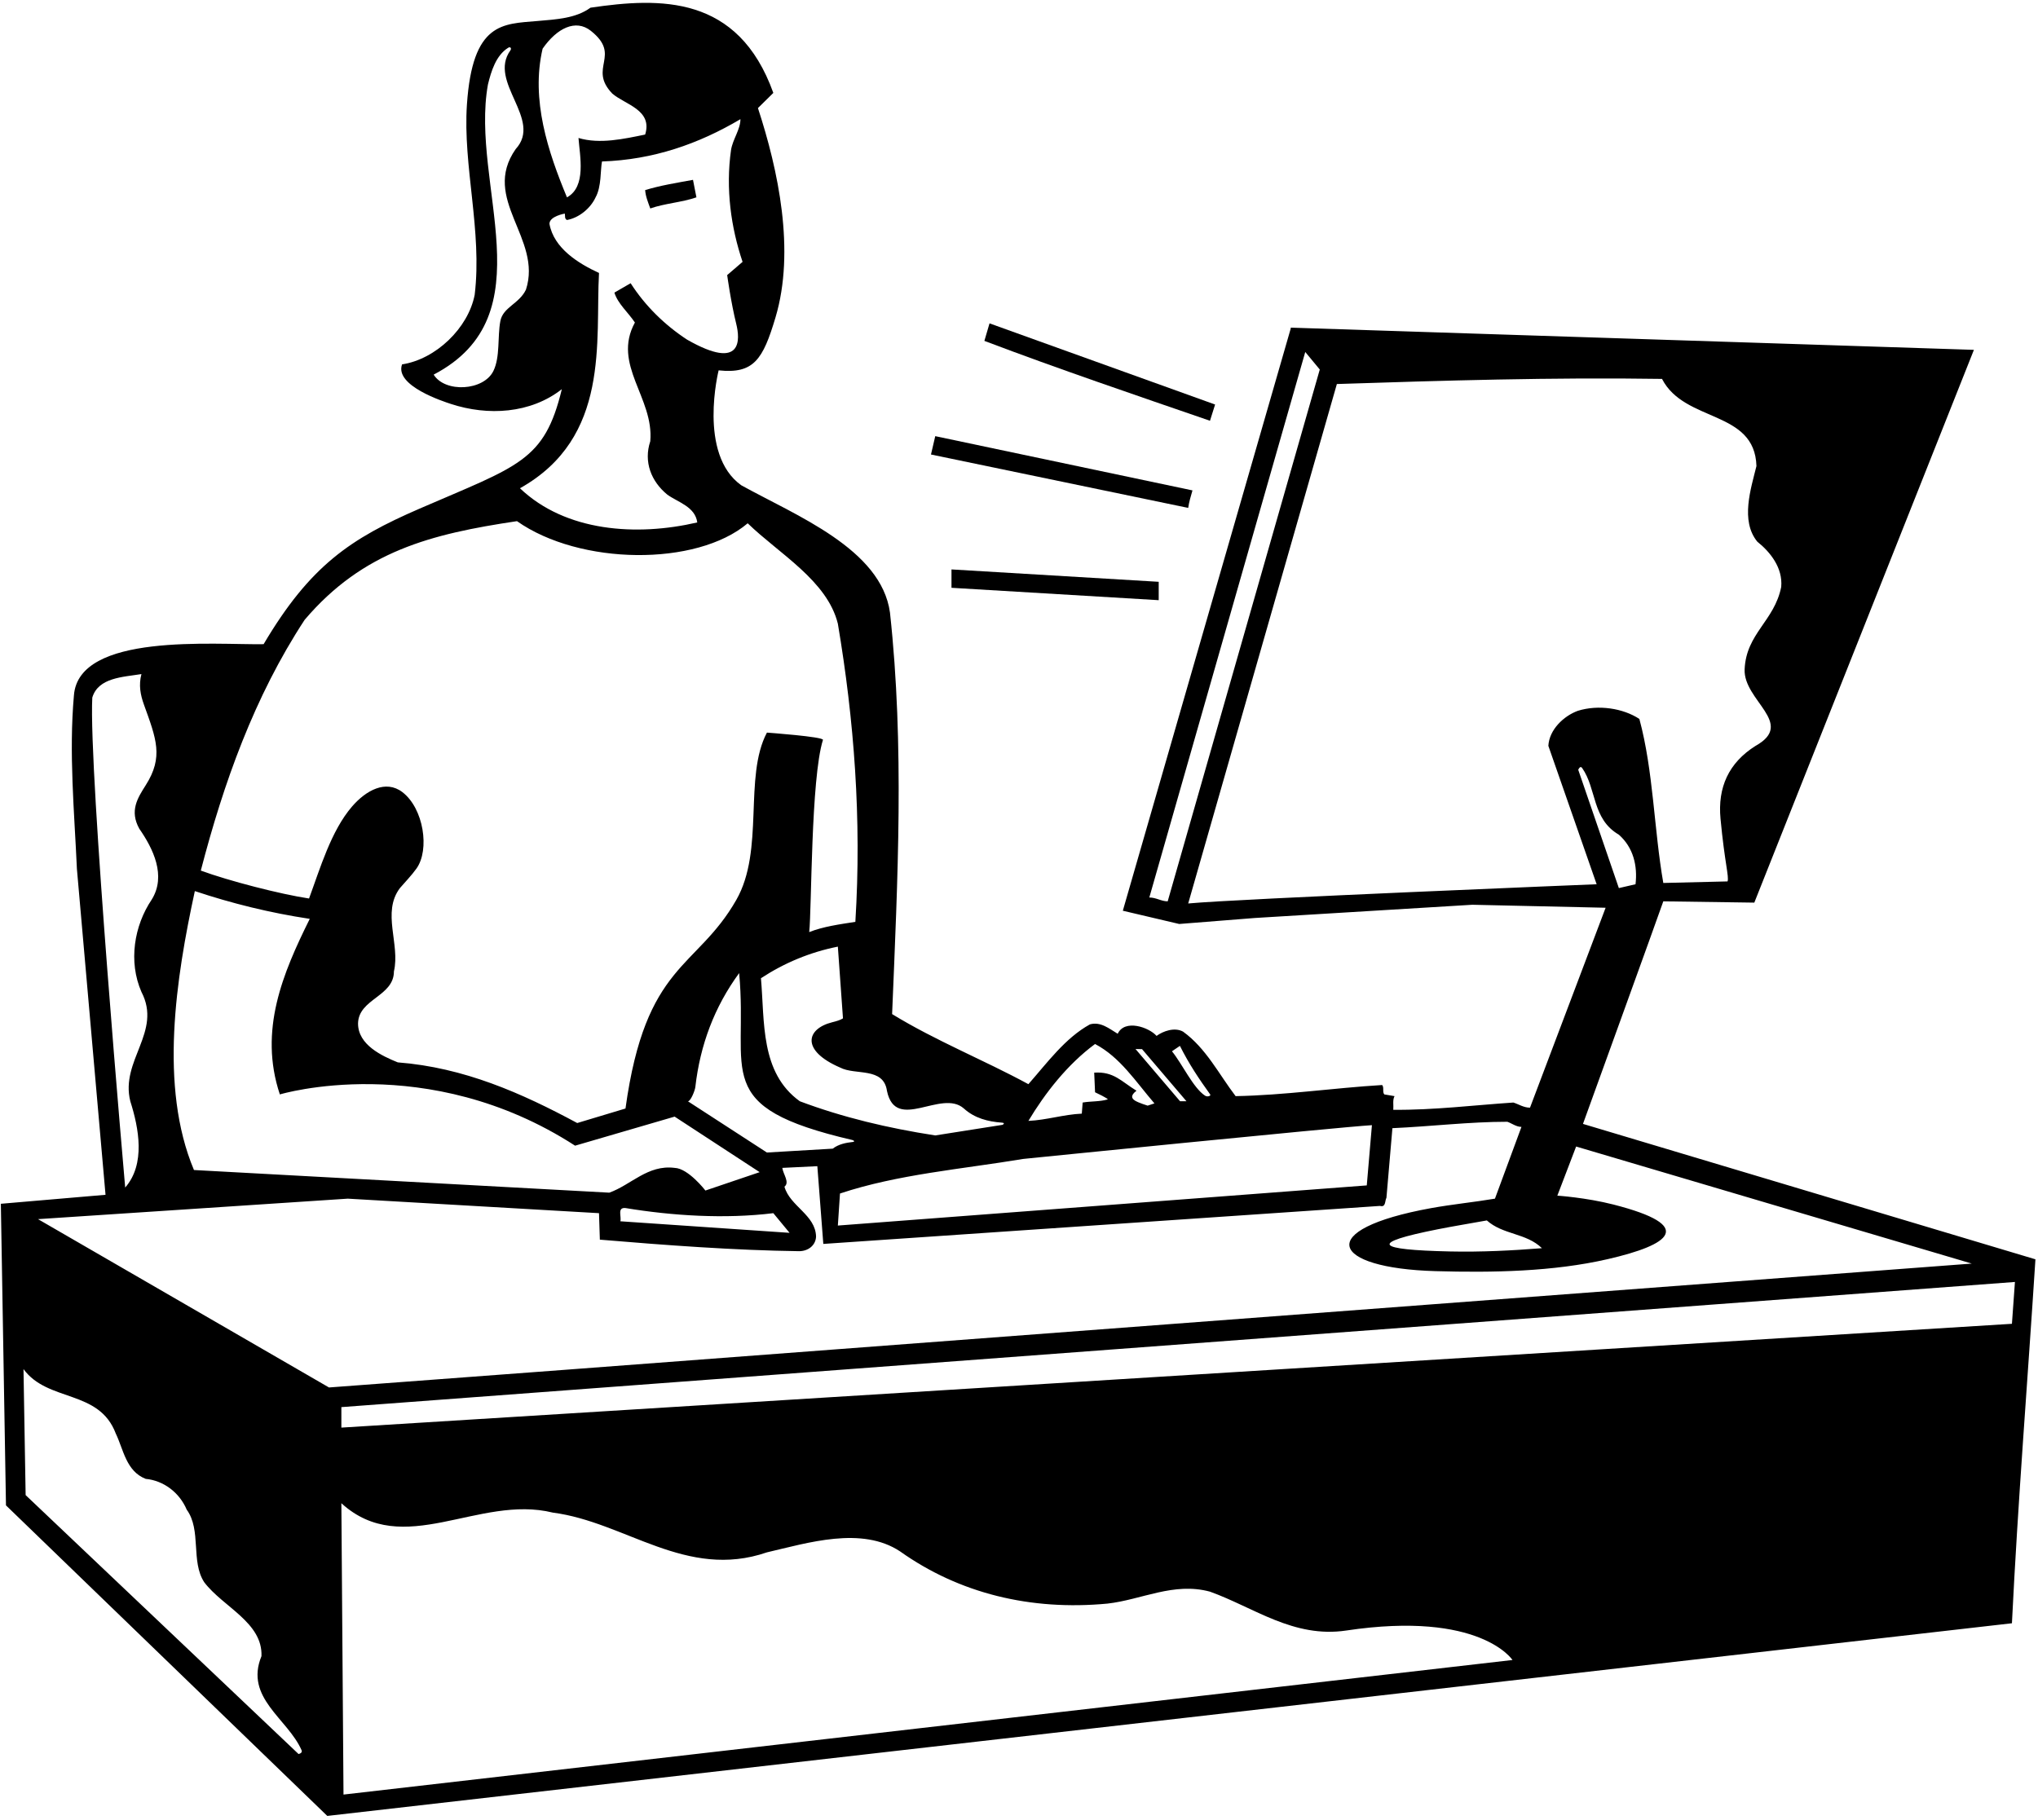 <?xml version="1.0" encoding="UTF-8"?>
<svg xmlns="http://www.w3.org/2000/svg" xmlns:xlink="http://www.w3.org/1999/xlink" width="477pt" height="426pt" viewBox="0 0 477 426" version="1.1">
<g id="surface1">
<path style=" stroke:none;fill-rule:nonzero;fill:rgb(0%,0%,0%);fill-opacity:1;" d="M 284.398 94.699 L 231.602 75.699 L 230.398 79.801 C 247.801 86.398 265.801 92.5 283.199 98.5 L 284.398 94.699 "/>
<path style=" stroke:none;fill-rule:nonzero;fill:rgb(0%,0%,0%);fill-opacity:1;" d="M 271.199 140.5 L 271.199 136.199 L 222.699 133.301 L 222.699 137.602 L 271.199 140.5 "/>
<path style=" stroke:none;fill-rule:nonzero;fill:rgb(0%,0%,0%);fill-opacity:1;" d="M 279.102 114.801 L 218.898 102.102 L 217.898 106.398 L 278.102 118.898 C 278.301 117.5 278.699 116.199 279.102 114.801 "/>
<path style=" stroke:none;fill-rule:nonzero;fill:rgb(0%,0%,0%);fill-opacity:1;" d="M 370.5 263.102 C 370.5 263.102 388.5 213.398 389.301 211 L 410.602 211.301 L 462 81.898 L 302.102 76.699 L 302.102 76.898 L 262.801 213.199 L 276 216.301 L 293.699 214.898 L 344.602 211.801 L 375.801 212.5 L 358.102 259.301 C 356.602 259.301 355.5 258.5 354.199 258.102 C 345.199 258.699 335.5 259.898 326.102 259.801 C 326.199 258.699 325.898 257.5 326.398 256.602 L 324 256.199 C 323.5 255.602 324 254.602 323.5 254 C 312 254.699 300.602 256.398 289.199 256.602 C 285.301 251.5 282.301 245.398 276.898 241.5 C 274.898 240.398 272.199 241.398 270.699 242.5 C 268.922 240.484 263.25 238.5 261.602 242 C 259.602 240.801 257.602 239.102 255.102 239.801 C 249.301 243 245.102 248.801 240.699 253.801 C 230.199 248.102 219.102 243.699 208.801 237.398 C 210.102 205.801 211.699 174.602 208.301 143.398 C 206.25 128.5 186.301 120.699 173.5 113.602 C 163.266 106.309 168.199 86.699 168.199 86.699 C 176.434 87.566 178.566 84.172 181.504 74.324 C 186.176 58.676 182.148 39.797 177.398 25.301 L 181 21.75 C 172.75 -1.25 154.5 -0.602 138.199 1.801 C 134.785 4.309 130.211 4.535 125.742 4.922 C 117.676 5.621 110.594 5.152 109.285 24.469 C 108.309 38.883 112.902 54.094 111.102 69 C 109.602 76.801 102 84.102 94.102 85.301 C 92.301 90.301 103.844 94.008 105.559 94.57 C 114.18 97.391 124.16 96.855 131.5 91.102 C 127.422 108.004 121.414 109.004 98.176 119.082 C 82.062 126.07 72.598 132.379 61.699 150.801 C 50.25 151 18.395 148.039 17.301 162.801 C 16.102 176.301 17.398 190 18 203.398 L 24.699 279.699 L 0.199 281.801 L 1.398 352.402 L 76.602 425.102 L 470.898 380 C 472.301 351.402 474.602 322.898 476.398 294.801 Z M 273.301 211 C 271.801 211 270.602 210.102 269 210.102 L 305.5 82.398 L 308.898 86.5 Z M 278.102 211.5 L 312.898 89.898 C 337.301 89.102 363.398 88.301 389 88.699 C 394.301 99 410.699 95.898 411.102 109.102 C 409.801 114.398 407.301 121.898 411.301 126.801 C 414.301 129.199 417.301 132.898 416.898 137.398 C 415.301 145.398 408.715 148.262 408.336 156.664 C 408 164 420.336 169.336 410.898 174.602 C 404.59 178.574 402 184.336 402.691 191.656 C 403.664 202 404.734 205.234 404.336 206.336 L 389.301 206.699 C 387.102 194.102 387 180.5 383.699 168.301 C 379.898 165.801 374.102 164.898 369.301 166.398 C 366 167.602 362.602 170.801 362.398 174.602 L 373.699 207 C 373.699 207 289.801 210.398 278.102 211.5 Z M 369.391 180.203 C 369.391 180.203 369.836 179.113 370.305 179.785 C 373.738 184.691 372.57 191.707 378.898 195.398 C 382.301 198.398 383.301 202.699 382.801 207 L 378.898 207.898 Z M 123.102 67.801 C 121.5 71.164 117.699 71.898 117.102 75.199 C 116.418 78.883 117.086 83.539 115.488 86.828 C 113.211 91.512 104.164 92 101.5 87.699 C 128.102 73.801 110 43.301 114.199 19.801 C 114.961 16.672 116.078 12.973 118.945 11.18 C 119.469 10.852 119.789 11.328 119.453 11.801 C 114.129 19.219 127.094 27.941 120.699 34.898 C 112.5 46.602 127 55.801 123.102 67.801 Z M 360.898 292.199 C 354.137 292.734 346.703 293.129 339.328 292.961 C 322.027 292.574 320.141 291.02 336.52 287.77 C 340.309 287.016 344.164 286.402 348 285.699 C 351.801 289.102 357.199 288.602 360.898 292.199 Z M 276.164 244.836 C 278.336 249.164 280.621 252.551 283.258 256.223 C 283.473 256.516 282.629 256.883 282.016 256.473 C 279.238 254.625 276.758 249.133 274.301 246.102 Z M 267.301 245.602 L 277.699 257.801 L 276.199 257.801 L 265.773 245.574 Z M 256.301 244.398 C 262.199 247.5 265.801 253.199 270.199 258.301 L 268.609 258.828 C 268.609 258.828 266.41 258.148 265.629 257.637 C 264.852 257.121 264.543 256.453 266 255.336 C 262.398 253.133 260.699 250.801 256.102 251.102 L 256.301 255.699 C 256.301 255.699 259.641 257.258 259.23 257.379 C 257.418 257.914 255.277 257.773 253.398 258.102 L 253.199 260.699 C 248.898 260.898 245 262.199 240.699 262.398 C 244.602 255.898 249.801 249.199 256.301 244.398 Z M 321.102 263.398 L 319.898 277.5 L 196.102 286.898 L 196.602 279.398 C 210.102 274.898 225.102 273.699 239.5 271.301 C 239.5 271.301 312.898 263.898 321.102 263.398 Z M 146.398 282.801 C 157.301 284.602 169.602 285.398 181 284 L 184.801 288.602 L 145.199 285.898 C 145.5 284.801 144.398 282.602 146.398 282.801 Z M 179.5 269.801 L 161 257.801 C 161.602 257.898 162.648 255.34 162.746 254.469 C 163.871 244.617 167.211 235.703 173 227.801 C 175.195 251.227 166.07 259.09 199.453 266.863 C 199.945 266.977 200.07 267.277 199.664 267.32 C 197.922 267.516 196.277 267.848 194.898 268.898 Z M 207.602 255.398 C 209.664 265.164 220.336 254.836 225.602 259.5 C 228.102 261.766 231.211 262.566 234.504 262.809 C 235.422 262.879 234.664 263.316 234.664 263.316 L 218.898 265.801 C 207.898 264.102 197.301 261.602 187.199 257.801 C 177.898 251.102 179 239.199 178.102 229 C 183.602 225.398 189.602 222.898 196.102 221.602 L 197.301 238.398 C 196.637 238.82 195.723 239.07 194.785 239.305 C 188.637 240.848 187.461 245.938 196.602 249.898 C 200.199 251.801 206.801 249.699 207.602 255.398 Z M 127 11.398 C 130.34 6.578 134.742 4.406 138.27 7.203 C 145.629 13.031 137.508 15.844 143.301 21.898 C 146.301 24.5 152.801 25.699 151 31.5 C 146.102 32.5 140.398 33.801 135.398 32.301 C 135.699 36.5 137.301 43.699 132.699 46.199 C 128.301 35.602 124.199 23.398 127 11.398 Z M 140.199 63.898 C 135.398 61.699 129.602 58.102 128.602 52.398 C 128.602 50.602 132.199 50 132.199 50 C 132.301 50.602 132.102 51.199 132.699 51.5 C 135.5 51 138.199 48.801 139.398 46.199 C 140.801 43.699 140.5 39.801 140.898 37.801 C 152.898 37.398 163.5 33.699 173.301 27.898 C 173.301 30.301 171.5 32.602 171.102 35.102 C 169.801 44.199 171.102 53.301 173.801 61.301 L 170.199 64.398 C 170.199 64.398 171.059 70.727 172.324 75.836 C 173.184 79.309 173.934 87.008 160.801 79.5 C 155.602 76.102 151 71.602 147.602 66.301 L 143.801 68.5 C 144.602 71.102 147 73.102 148.602 75.5 C 143.199 85.398 153.102 93.102 152.199 103.301 C 150.602 108.102 152.398 112.699 156.199 115.801 C 158.699 117.602 162.699 118.602 163.199 122.301 C 149 125.602 132.398 124.5 121.699 114.301 C 142.949 102.398 139.316 79.812 140.199 63.898 Z M 71.301 145.102 C 85 129 100.898 125 121 122 C 135.664 132.336 163 132.664 175 122.5 C 182.301 129.602 193.602 135.898 196.102 146 C 199.898 168.5 201.699 191.699 200.199 215.801 C 196.398 216.398 192.699 216.898 189.398 218.199 C 190 212.699 189.773 182.27 192.613 173.211 C 192.848 172.465 179.5 171.5 179.5 171.5 C 174 181.898 179 199 172.336 210.664 C 162.996 227.004 151.113 225.34 146.398 259.5 L 135.102 262.898 C 122.102 255.898 108.602 249.898 93.102 248.699 C 89.398 247.199 83.801 244.602 83.801 239.602 C 83.898 233.801 92.199 233.301 92.199 227.398 C 93.699 221 89.301 213.602 93.602 207.898 C 94.895 206.398 96.324 204.934 97.469 203.336 C 100.629 198.914 99.168 189.242 94.18 185.434 C 90.293 182.469 85.664 185.027 82.414 188.785 C 77.48 194.492 74.914 203.352 72.332 210.336 C 65.633 209.336 53.5 206.199 47 203.801 C 52.301 183.398 59.5 163.102 71.301 145.102 Z M 45.602 208.602 C 54.301 211.5 63.199 213.699 72.5 215.102 C 66.199 227.801 60.5 241.199 65.5 256.199 C 65.5 256.199 99.953 245.805 134.602 268.199 L 157.898 261.398 L 177.801 274.398 L 165.102 278.699 C 165.102 278.699 161.102 273.5 157.898 273.398 C 151.602 272.602 147.699 277.398 142.602 279.199 L 45.398 273.898 C 37.199 254.398 41.199 228.898 45.602 208.602 Z M 21.602 163.301 C 23 158.602 28.801 158.5 33.102 157.801 C 32.418 160.395 32.879 162.699 33.684 164.934 C 36.559 172.91 38.328 177.18 34.105 183.82 C 32.207 186.812 30.273 189.801 32.602 194 C 35.801 198.602 39 205 35.5 210.602 C 31.398 216.699 30 225.102 33.102 232.199 C 38 241.602 28.102 248.199 30.5 257.801 C 32.5 264.102 34.102 272.5 29.301 278 C 29.301 278 20.699 180.102 21.602 163.301 Z M 69.875 410.613 L 6 350 L 5.5 320.5 C 11.199 328.301 23.199 325.199 27.102 335.598 C 28.898 339.301 29.5 344.402 34.102 346.199 C 38.301 346.598 42 349.402 43.699 353.402 C 47.199 358.199 44.602 365.5 47.801 370.398 C 52.199 376.199 61.5 379.801 61.199 387.699 C 57.184 397.469 67.34 402.324 70.582 409.715 C 70.891 410.418 69.875 410.613 69.875 410.613 Z M 8.898 285.398 L 81.398 280.602 L 140.199 284 L 140.398 290.199 C 155.801 291.5 172 292.699 187 292.898 C 189.086 292.914 190.898 291.602 191 289.5 C 190.898 284.398 184.898 282.398 183.602 277.801 C 184.898 276.801 183.301 274.898 183.102 273.398 L 191.301 273 L 192.699 291.199 L 323 282.301 C 324.398 282.699 324.102 281.102 324.5 280.398 L 325.898 264.102 C 334.898 263.699 343.898 262.602 352.801 262.602 C 353.898 263 354.898 263.801 356.102 263.801 L 349.898 280.602 C 344.977 281.43 339.887 281.926 334.969 282.816 C 307.246 287.848 311.41 296.879 335.996 297.57 C 349.355 297.949 363.52 297.699 376.285 294.762 C 390.891 291.406 397.172 286.977 377.633 281.98 C 371.223 280.34 364.5 279.898 364.5 279.898 L 368.898 268.398 L 461.5 295.801 L 131.801 320.699 L 77 324.801 Z M 80.398 420.102 L 79.898 351.902 C 94.398 365.098 112 349.801 129.398 354.098 C 146.398 356.301 160.602 369.902 179.5 363.402 C 189 361.199 201.699 357.199 210.699 363.199 C 224.5 373 241.199 377.102 259.199 375.398 C 267.199 374.5 274.699 370.301 283.199 372.602 C 293.5 376.301 302.77 383.547 315.102 381.699 C 346.5 377 354 388.602 354 388.602 Z M 79.898 334.199 L 79.898 329.402 L 471.602 300.102 L 470.898 309.898 L 79.898 334.199 "/>
<path style=" stroke:none;fill-rule:nonzero;fill:rgb(0%,0%,0%);fill-opacity:1;" d="M 163 46.199 L 162.199 42.102 C 158.398 42.801 154.602 43.398 151 44.5 C 151.102 46 151.699 47.398 152.199 48.801 C 155.602 47.602 159.5 47.398 163 46.199 "/>
</g>
</svg>
